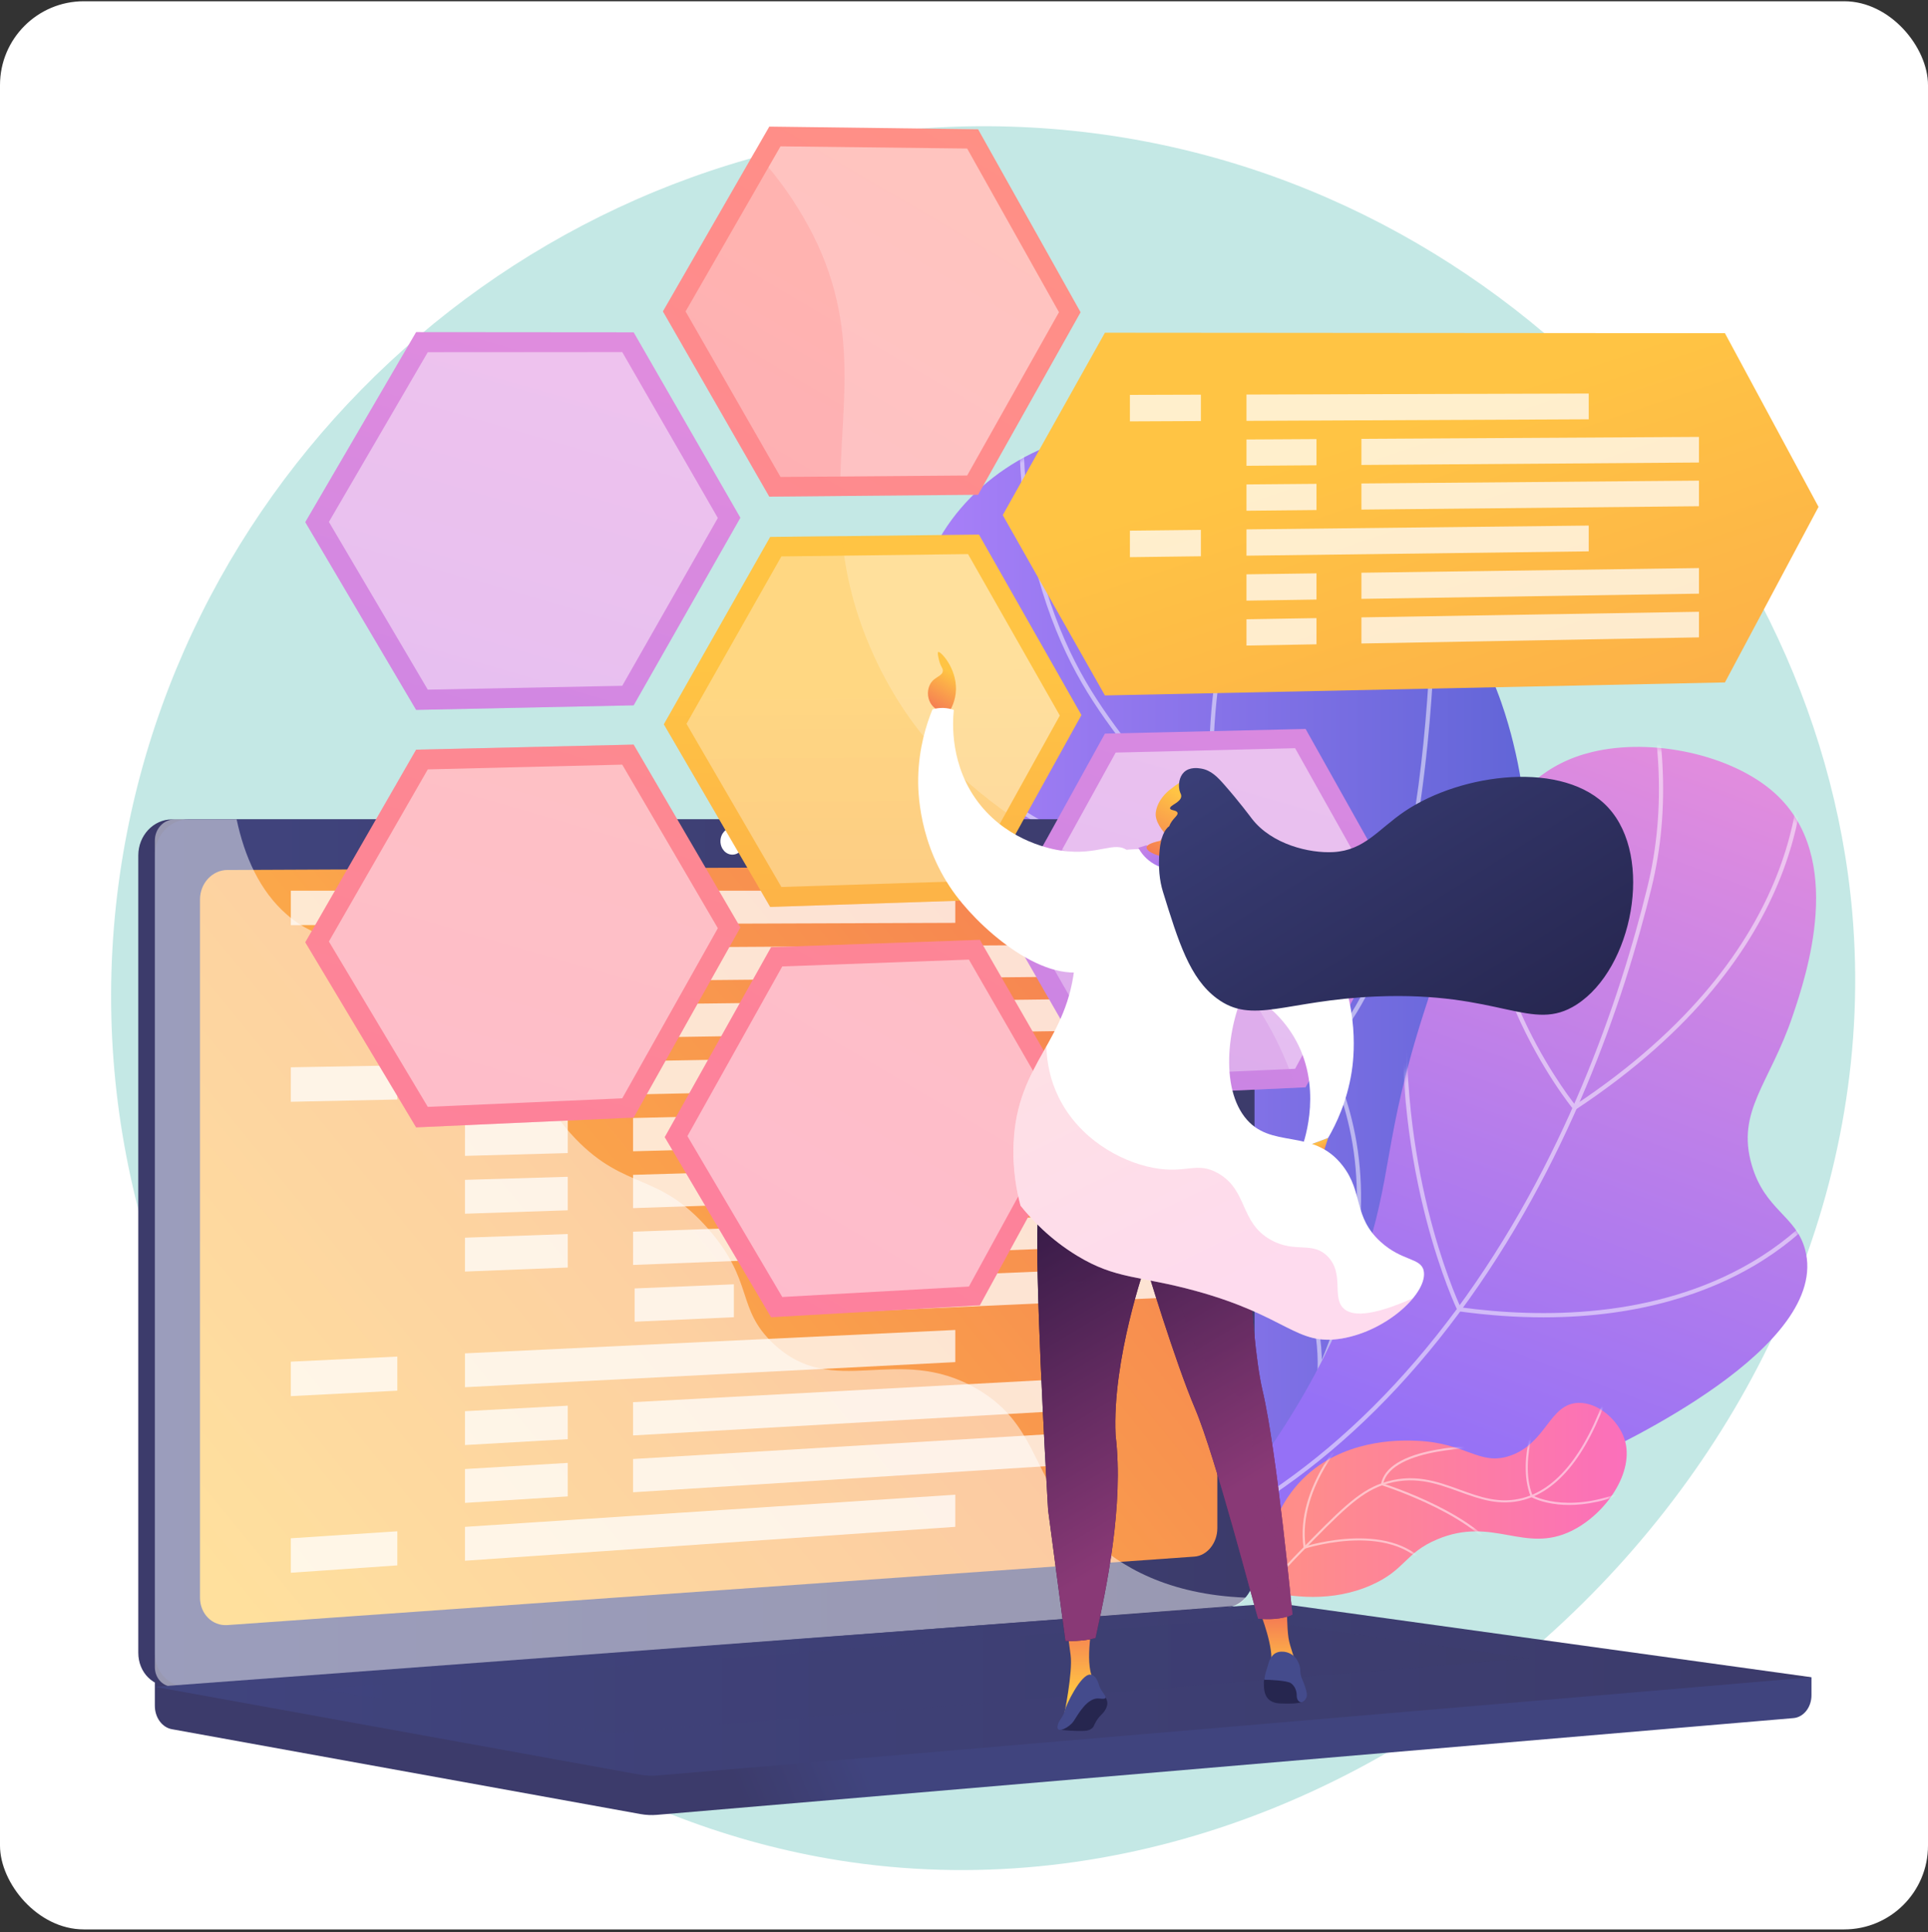 <svg width="460" height="461" viewBox="0 0 460 461" fill="none" xmlns="http://www.w3.org/2000/svg">
<rect x="0" y="0" width="460" height="461" fill="#333333" stroke="none"/>
<g clip-path="url(#clip0_160_1227)">
<path d="M505 -24.199H-25V505.801H505V-24.199Z" fill="white"/>
<path d="M241.046 30.205C134.52 26.971 42.246 106.459 28.304 210.758C13.061 324.795 96.954 427.399 200.181 443.834C328.579 464.275 453.116 346.022 441.933 217.735C433.509 121.082 349.331 33.494 241.046 30.205Z" fill="#C4E8E5"/>
<path d="M283.199 371.884C289.079 356.191 295.293 332.351 290.176 305.506C283.466 270.301 263.164 260.859 238.694 207.728C223.223 174.134 212.763 150.532 223.369 129.911C231.68 113.751 251.931 101.354 269.237 103.985C283.626 106.174 297.661 119.006 305.15 129.416C311.253 137.901 313.331 145.222 321.064 147.461C328.967 149.748 333.454 144.028 340.367 145.201C354.384 147.576 360.63 175.289 361.64 179.768C372.869 229.589 346.676 279.864 334.986 301.655C325.32 319.674 309.241 345.264 283.199 371.884Z" fill="url(#paint0_linear_160_1227)"/>
<mask id="mask0_160_1227" style="mask-type:luminance" maskUnits="userSpaceOnUse" x="219" y="103" width="146" height="269">
<path d="M283.199 371.884C289.079 356.191 295.293 332.351 290.176 305.506C283.466 270.301 263.164 260.859 238.694 207.728C223.223 174.134 212.763 150.532 223.369 129.911C231.68 113.751 251.931 101.354 269.237 103.985C283.626 106.174 297.661 119.006 305.15 129.416C311.253 137.901 313.331 145.222 321.064 147.461C328.967 149.748 333.454 144.028 340.367 145.201C354.384 147.576 360.63 175.289 361.64 179.768C372.869 229.589 346.676 279.864 334.986 301.655C325.32 319.674 309.241 345.264 283.199 371.884Z" fill="white"/>
</mask>
<g mask="url(#mask0_160_1227)">
<g style="mix-blend-mode:soft-light" opacity="0.5">
<path d="M274.73 386.285L274 385.606C289.46 368.979 301.576 352.274 310.011 335.954C322.45 311.888 326.461 289.346 321.933 268.954C318.386 252.981 309.86 238.831 298.061 219.245C288.641 203.611 280.556 193.379 273.421 184.352C264.099 172.556 256.736 163.239 250.823 147.368C244.823 131.261 242.351 113.524 243.48 94.648L244.474 94.708C243.354 113.444 245.804 131.044 251.757 147.021C257.616 162.746 264.936 172.009 274.204 183.735C281.356 192.785 289.463 203.042 298.916 218.731C310.319 237.656 319.324 252.605 322.907 268.736C327.487 289.362 323.446 312.131 310.897 336.409C302.42 352.809 290.251 369.589 274.731 386.284L274.73 386.285Z" fill="white"/>
<path d="M290.171 208.051C286.706 208.051 275.211 207.644 261.524 202.784C246.429 197.424 225.483 185.402 211.431 158.559L212.314 158.096C226.217 184.652 246.93 196.544 261.859 201.844C276.134 206.912 287.964 207.085 290.63 207.051C284.964 173.135 291.669 146.805 298.314 130.656C305.563 113.048 314.324 103.388 314.413 103.292L315.147 103.966C315.06 104.061 306.397 113.619 299.219 131.079C292.594 147.189 285.916 173.515 291.709 207.451L291.803 208.006L291.24 208.034C291.219 208.034 290.849 208.051 290.171 208.051Z" fill="white"/>
<path d="M316.07 250.962L315.754 250.784C315.57 250.681 297.121 240.346 276.599 233.608C256.179 226.902 221.66 238.116 221.313 238.231L221.001 237.284C221.351 237.168 256.183 225.854 276.909 232.661C296.043 238.944 313.377 248.335 315.923 249.738C330.846 235.684 337.039 202.659 339.607 177.352C342.411 149.712 341.61 125.072 341.601 124.826L342.597 124.792C342.606 125.038 343.41 149.746 340.599 177.454C336.816 214.728 328.653 239.376 316.336 250.716L316.069 250.962H316.07Z" fill="white"/>
<path d="M314.219 329.782L314.281 328.791C314.957 318.188 312.441 308.696 306.803 300.579C302.283 294.074 295.756 288.424 287.401 283.785C273.141 275.869 258.337 273.634 258.189 273.612L258.333 272.626C258.483 272.648 273.469 274.911 287.886 282.914C301.061 290.228 316.413 303.938 315.331 327.849C318.721 325.529 332.116 316.015 347.236 300.626C363.317 284.259 384.697 257.706 395.227 224.158L415.676 159.011L416.627 159.309L396.179 224.456C385.586 258.204 364.093 284.895 347.929 301.344C330.419 319.162 315.204 329.141 315.053 329.239L314.22 329.781L314.219 329.782Z" fill="white"/>
</g>
</g>
<path d="M285.69 367.482C312.15 367.399 345.846 363.518 378.007 348.585C386.214 344.774 436.917 321.232 430.673 298.095C428.473 289.945 421.064 288.728 417.933 277.882C414.221 265.031 422.249 258.515 427.697 242.399C430.949 232.784 440.463 204.641 423.507 189.279C413.374 180.099 394.249 175.899 379.757 179.435C358.501 184.619 351.383 205.431 339.946 240.851C329.807 272.249 332.569 279.905 324.873 302.388C319.161 319.074 308.326 342.076 285.69 367.482Z" fill="url(#paint1_linear_160_1227)"/>
<mask id="mask1_160_1227" style="mask-type:luminance" maskUnits="userSpaceOnUse" x="285" y="178" width="149" height="190">
<path d="M285.69 367.482C312.15 367.399 345.846 363.518 378.007 348.585C386.214 344.774 436.917 321.232 430.673 298.095C428.473 289.945 421.064 288.728 417.933 277.882C414.221 265.031 422.249 258.515 427.697 242.399C430.949 232.784 440.463 204.641 423.507 189.279C413.374 180.099 394.249 175.899 379.757 179.435C358.501 184.619 351.383 205.431 339.946 240.851C329.807 272.249 332.569 279.905 324.873 302.388C319.161 319.074 308.326 342.076 285.69 367.482Z" fill="white"/>
</mask>
<g mask="url(#mask1_160_1227)">
<g style="mix-blend-mode:soft-light" opacity="0.5">
<path d="M217.717 382.468C202.929 382.468 187.794 380.502 172.42 376.572L172.667 375.606C201.719 383.033 229.92 383.408 256.487 376.719C291.88 367.808 322.441 346.251 347.324 312.648C373.239 277.652 386.501 238.359 393.066 211.558C397.611 192.999 396.496 172.512 389.75 150.665L390.701 150.371C397.501 172.392 398.623 193.058 394.034 211.794C387.449 238.684 374.139 278.109 348.126 313.239C323.103 347.034 292.353 368.715 256.73 377.684C244.066 380.872 231.031 382.466 217.717 382.466V382.468Z" fill="white"/>
<path d="M375.611 264.929L375.326 264.584C375.251 264.492 367.737 255.319 361.601 241.259C355.933 228.271 350.303 208.325 355.683 187.069L356.65 187.314C351.339 208.295 356.909 228.014 362.514 240.861C367.927 253.262 374.403 261.806 375.814 263.599C431.621 226.525 430.647 184.762 429.014 172.824C428.964 172.459 428.947 172.328 428.947 172.234H429.944H429.446L429.944 172.228C429.947 172.295 429.97 172.449 430.003 172.688C431.66 184.798 432.663 227.224 375.986 264.682L375.611 264.929Z" fill="white"/>
<path d="M368.286 314.279C362.064 314.279 355.341 313.844 348.089 312.851L347.824 312.815L347.707 312.575C347.551 312.254 332.117 279.954 334.996 235.796L337.899 191.261L338.893 191.325L335.99 235.861C333.26 277.744 347.091 308.874 348.491 311.899C367.473 314.465 394.811 314.661 417.81 301.212C431.623 293.135 437.384 283.824 437.441 283.729L438.294 284.246C438.236 284.341 432.377 293.832 418.371 302.039C408.17 308.016 391.851 314.279 368.287 314.279H368.286Z" fill="white"/>
</g>
</g>
<path d="M301.253 379.386C301.186 376.698 301.029 360.848 312.697 351.138C322.466 343.008 335.214 343.599 338.167 343.735C350.059 344.286 353.004 349.795 360.32 347.286C369.007 344.308 369.613 334.909 376.55 334.686C381.336 334.532 386.114 338.842 387.579 343.296C390.149 351.114 383.119 361.238 374.936 365.235C363.661 370.744 356.269 361.658 342.94 367.231C335.194 370.469 335.346 374.518 327.237 378.131C317.821 382.326 308.089 381.112 301.251 379.385L301.253 379.386Z" fill="url(#paint2_linear_160_1227)"/>
<mask id="mask2_160_1227" style="mask-type:luminance" maskUnits="userSpaceOnUse" x="301" y="334" width="88" height="47">
<path d="M301.253 379.386C301.186 376.698 301.029 360.848 312.697 351.138C322.466 343.008 335.214 343.599 338.167 343.735C350.059 344.286 353.004 349.795 360.32 347.286C369.007 344.308 369.613 334.909 376.55 334.686C381.336 334.532 386.114 338.842 387.579 343.296C390.149 351.114 383.119 361.238 374.936 365.235C363.661 370.744 356.269 361.658 342.94 367.231C335.194 370.469 335.346 374.518 327.237 378.131C317.821 382.326 308.089 381.112 301.251 379.385L301.253 379.386Z" fill="white"/>
</mask>
<g mask="url(#mask2_160_1227)">
<g style="mix-blend-mode:soft-light" opacity="0.5">
<path d="M297.523 385.331L297.127 385.028C301.123 379.811 305.49 374.771 310.11 370.048C319.357 360.595 323.999 355.851 329.65 353.866C337.001 351.286 342.734 353.369 348.279 355.384C353.196 357.171 357.841 358.859 363.404 357.351C372.234 354.956 379.333 345.284 384.504 328.601L384.98 328.748C379.756 345.605 372.54 355.389 363.536 357.832C357.82 359.382 353.103 357.668 348.109 355.854C342.646 353.869 337 351.816 329.816 354.338C324.274 356.284 319.66 360.999 310.467 370.396C305.861 375.105 301.506 380.129 297.523 385.332V385.331Z" fill="white"/>
<path d="M374.346 359.041C373.39 359.041 372.529 358.991 371.763 358.912C367.617 358.486 365.407 357.195 365.314 357.141L365.243 357.098L365.211 357.019C361.537 347.885 367.503 334.711 367.563 334.578L368.016 334.786C367.956 334.916 362.116 347.819 365.641 356.751C366.51 357.215 375.201 361.476 389.623 354.839L389.831 355.292C383.411 358.248 378.146 359.039 374.346 359.041Z" fill="white"/>
<path d="M358.319 373.129C354.487 362.239 329.904 354.416 329.657 354.339L329.444 354.272L329.487 354.054C330.267 350.084 334.674 347.334 342.587 345.879C348.423 344.806 354.109 344.878 354.166 344.878L354.159 345.376C353.941 345.372 332.1 345.156 330.023 353.934C331.183 354.312 336.826 356.208 342.784 359.176C351.757 363.645 357.141 368.284 358.789 372.965L358.319 373.131V373.129Z" fill="white"/>
<path d="M342.283 377.299C335.621 361.739 311.594 369.371 311.351 369.451L311.07 369.542L311.027 369.249C308.863 354.493 322.13 341.118 322.264 340.984L322.616 341.336C322.484 341.468 309.564 354.496 311.48 368.888C314.244 368.066 336.299 362.058 342.74 377.101L342.281 377.296L342.283 377.299Z" fill="white"/>
</g>
</g>
<path d="M432.197 400.148L36.944 396.674V406.952C36.944 409.742 38.669 412.115 41.003 412.538L152.769 432.779C154.094 433.019 155.44 433.084 156.779 432.969L427.901 409.891C430.321 409.685 432.197 407.305 432.197 404.438V400.146V400.148Z" fill="url(#paint3_linear_160_1227)"/>
<path d="M288.761 383.485L41.031 402.289C36.599 402.626 32.994 399.051 32.994 394.302V204.079C32.994 199.331 36.599 195.482 41.031 195.482H288.761C292.413 195.482 295.366 198.962 295.366 203.254V375.212C295.366 379.504 292.413 383.208 288.761 383.485Z" fill="url(#paint4_linear_160_1227)"/>
<path d="M292.713 383.485L44.983 402.289C40.55 402.626 36.946 399.051 36.946 394.302V204.079C36.946 199.331 40.55 195.482 44.983 195.482H292.713C296.366 195.482 299.317 198.962 299.317 203.254V375.212C299.317 379.504 296.364 383.208 292.713 383.485Z" fill="url(#paint5_linear_160_1227)"/>
<path d="M284.994 371.361L54.26 387.695C50.653 387.951 47.721 385.015 47.721 381.139V214.598C47.721 210.722 50.653 207.567 54.26 207.551L284.994 206.525C288.007 206.512 290.444 209.362 290.444 212.894V364.582C290.444 368.112 288.007 371.146 284.994 371.361Z" fill="url(#paint6_linear_160_1227)"/>
<path d="M177.596 200.685C177.596 202.452 176.32 203.889 174.746 203.895C173.169 203.901 171.89 202.468 171.89 200.696C171.89 198.925 173.17 197.488 174.746 197.486C176.32 197.486 177.596 198.916 177.596 200.685Z" fill="white"/>
<g style="mix-blend-mode:soft-light" opacity="0.48">
<path d="M233.026 331.314C213.929 320.276 198.911 334.262 184.42 320.464C175.634 312.098 179.947 305.859 169.137 293.358C157.163 279.512 149.367 284.166 137.334 271.704C122.119 255.946 129.729 243.686 116.621 232.374C100.721 218.649 83.574 231.352 68.439 218.189C61.91 212.512 58.329 204.259 56.459 195.482H41.649C39.053 195.482 36.946 197.741 36.946 200.528V397.711C36.946 400.498 39.053 402.596 41.649 402.398L294.126 383.148C295.364 383.054 296.463 382.276 297.169 381.149C278.687 380.426 267.331 373.771 260.074 366.891C245.876 353.432 248.339 340.159 233.027 331.311L233.026 331.314Z" fill="white"/>
</g>
<path d="M302.586 382.632L36.944 402.425L152.769 423.401C154.094 423.641 155.44 423.705 156.779 423.591L432.197 400.146L306.811 382.765C305.409 382.571 303.994 382.525 302.586 382.631V382.632Z" fill="url(#paint7_linear_160_1227)"/>
<path style="mix-blend-mode:multiply" opacity="0.3" d="M75.706 402.924L296.86 386.199L365.306 395.611L146.057 413.488L75.706 402.924Z" fill="url(#paint8_linear_160_1227)"/>
<g opacity="0.75">
<path d="M94.797 220.629L69.389 220.718V212.495H94.797V220.629Z" fill="white"/>
<path d="M227.921 220.165L110.936 220.572V212.495H227.921V220.165Z" fill="white"/>
<path d="M135.459 234.138L110.936 234.371V226.292L135.459 226.146V234.138Z" fill="white"/>
<path d="M264.106 232.922L151.041 233.991V226.054L264.106 225.379V232.922Z" fill="white"/>
<path d="M135.459 247.789L110.936 248.168V240.091L135.459 239.798V247.789Z" fill="white"/>
<path d="M264.106 245.805L151.041 247.549V239.612L264.106 238.264V245.805Z" fill="white"/>
<path d="M94.797 262.309L69.389 262.854V254.631L94.797 254.176V262.309Z" fill="white"/>
<path d="M227.921 259.464L110.936 261.965V253.888L227.921 251.795V259.464Z" fill="white"/>
<path d="M135.459 275.091L110.936 275.762V267.685L135.459 267.099V275.091Z" fill="white"/>
<path d="M264.106 271.574L151.041 274.665V266.728L264.106 264.031V271.574Z" fill="white"/>
<path d="M135.459 288.742L110.936 289.559V281.482L135.459 280.751V288.742Z" fill="white"/>
<path d="M264.106 284.457L151.041 288.224V280.287L264.106 276.915V284.457Z" fill="white"/>
<path d="M135.459 302.394L110.936 303.356V295.279L135.459 294.402V302.394Z" fill="white"/>
<path d="M264.106 297.341L151.041 301.781V293.844L264.106 289.798V297.341Z" fill="white"/>
<path d="M175.094 314.251L151.416 315.322V307.387L175.094 306.398V314.251Z" fill="white"/>
<path d="M281.371 309.444L190.143 313.571V305.769L281.371 301.961V309.444Z" fill="white"/>
<path d="M94.797 331.778L69.389 333.078V324.856L94.797 323.644V331.778Z" fill="white"/>
<path d="M227.921 324.961L110.936 330.951V322.874L227.921 317.292V324.961Z" fill="white"/>
<path d="M135.459 343.346L110.936 344.748V336.671L135.459 335.355V343.346Z" fill="white"/>
<path d="M264.106 335.992L151.041 342.455V334.518L264.106 328.449V335.992Z" fill="white"/>
<path d="M135.459 356.998L110.936 358.545V350.468L135.459 349.006V356.998Z" fill="white"/>
<path d="M264.106 348.876L151.041 356.014V348.076L264.106 341.334V348.876Z" fill="white"/>
<path d="M94.797 373.458L69.389 375.214V366.991L94.797 365.325V373.458Z" fill="white"/>
<path d="M227.921 364.259L110.936 372.344V364.265L227.921 356.591V364.259Z" fill="white"/>
</g>
<path d="M151.18 177.641L99.284 178.849L72.839 224.809L99.284 268.962L151.18 266.625L176.641 221.264L151.18 177.641Z" fill="url(#paint9_linear_160_1227)"/>
<path style="mix-blend-mode:multiply" opacity="0.3" d="M151.18 177.641L99.284 178.849L72.839 224.809L99.284 268.962L151.18 266.625L176.641 221.264L151.18 177.641Z" fill="url(#paint10_linear_160_1227)"/>
<g style="mix-blend-mode:soft-light" opacity="0.47">
<path d="M102.067 264.066L78.471 224.616L102.067 183.555L148.463 182.422L171.271 221.446L148.463 262.029L102.067 264.066Z" fill="white"/>
</g>
<path d="M311.504 173.909L263.624 175.024L239.244 219.125L263.624 261.561L311.504 259.404L335.016 215.854L311.504 173.909Z" fill="url(#paint11_linear_160_1227)"/>
<g style="mix-blend-mode:soft-light" opacity="0.47">
<path d="M266.19 256.862L244.436 218.948L266.19 179.546L308.997 178.501L330.056 216.024L308.997 254.984L266.19 256.862Z" fill="white"/>
</g>
<path d="M151.18 79.289L99.284 79.248L72.839 124.572L99.284 169.362L151.18 168.274L176.641 123.524L151.18 79.289Z" fill="url(#paint12_linear_160_1227)"/>
<path style="mix-blend-mode:multiply" opacity="0.3" d="M151.18 79.289L99.284 79.248L72.839 124.572L99.284 169.362L151.18 168.274L176.641 123.524L151.18 79.289Z" fill="url(#paint13_linear_160_1227)"/>
<g style="mix-blend-mode:soft-light" opacity="0.47">
<path d="M102.067 164.532L78.471 124.515L102.067 84.022L148.463 84.005L171.271 123.578L148.463 163.612L102.067 164.532Z" fill="white"/>
</g>
<path d="M411.551 79.494L263.624 79.378L239.244 122.892L263.624 165.914L411.551 162.809L433.883 120.926L411.551 79.494Z" fill="url(#paint14_linear_160_1227)"/>
<path d="M233.78 224.221L183.974 225.982L158.603 271.292L183.974 314.252L233.78 311.406L258.227 266.682L233.78 224.221Z" fill="url(#paint15_linear_160_1227)"/>
<path style="mix-blend-mode:multiply" opacity="0.3" d="M233.78 224.221L183.974 225.982L158.603 271.292L183.974 314.252L233.78 311.406L258.227 266.682L233.78 224.221Z" fill="url(#paint16_linear_160_1227)"/>
<g style="mix-blend-mode:soft-light" opacity="0.47">
<path d="M186.644 309.426L164.007 271.042L186.644 230.562L231.171 228.935L253.07 266.921L231.171 306.932L186.644 309.426Z" fill="white"/>
</g>
<path d="M233.571 127.539L183.76 128.099L158.387 172.798L183.76 216.374L233.571 214.729L258.021 170.592L233.571 127.539Z" fill="url(#paint17_linear_160_1227)"/>
<g style="mix-blend-mode:soft-light" opacity="0.47">
<path d="M186.43 211.611L163.79 172.678L186.43 132.744L230.963 132.191L252.864 170.706L230.963 210.192L186.43 211.611Z" fill="white"/>
</g>
<path d="M233.363 30.846L183.546 30.205L158.17 74.294L183.546 118.484L233.363 118.042L257.816 74.494L233.363 30.846Z" fill="url(#paint18_linear_160_1227)"/>
<g style="mix-blend-mode:soft-light" opacity="0.47">
<path d="M186.217 113.786L163.574 74.304L186.217 34.914L230.754 35.436L252.657 74.484L230.754 113.442L186.217 113.786Z" fill="white"/>
</g>
<path opacity="0.73" d="M286.521 100.452L269.583 100.529V94.208L286.521 94.158V100.452Z" fill="white"/>
<path opacity="0.73" d="M379.051 100.032L297.397 100.404V94.126L379.051 93.885V100.032Z" fill="white"/>
<path opacity="0.73" d="M314.099 111.005L297.397 111.126V104.849L314.099 104.754V111.005Z" fill="white"/>
<path opacity="0.73" d="M405.357 110.342L324.823 110.926V104.694L405.357 104.236V110.342Z" fill="white"/>
<path opacity="0.73" d="M314.099 121.682L297.397 121.849V115.572L314.099 115.431V121.682Z" fill="white"/>
<path opacity="0.73" d="M405.357 120.771L324.823 121.575V115.341L405.357 114.666V120.771Z" fill="white"/>
<path opacity="0.73" d="M286.521 132.709L269.583 132.925V126.604L286.521 126.415V132.709Z" fill="white"/>
<path opacity="0.73" d="M379.051 131.535L297.397 132.572V126.294L379.051 125.386V131.535Z" fill="white"/>
<path opacity="0.73" d="M314.099 143.036L297.397 143.295V137.016L314.099 136.786V143.036Z" fill="white"/>
<path opacity="0.73" d="M405.357 141.629L324.823 142.871V136.638L405.357 135.524V141.629Z" fill="white"/>
<path opacity="0.73" d="M314.099 153.714L297.397 154.016V147.739L314.099 147.464V153.714Z" fill="white"/>
<path opacity="0.73" d="M405.357 152.058L324.823 153.519V147.286L405.357 145.952V152.058Z" fill="white"/>
<path style="mix-blend-mode:multiply" opacity="0.3" d="M249.683 200.241L239.243 219.125L263.624 261.561L309.184 259.508C308.55 257.592 307.853 255.679 307.071 253.771C294.9 224.028 271.754 214.006 249.683 200.241Z" fill="url(#paint19_linear_160_1227)"/>
<g style="mix-blend-mode:multiply" opacity="0.3">
<path d="M208.739 156.955C203.834 146.388 201.679 136.848 200.864 127.906L183.76 128.099L158.387 172.798L183.76 216.374L233.571 214.729L243.727 196.396C230.231 187.326 217.586 176.018 208.739 156.955Z" fill="url(#paint20_linear_160_1227)"/>
</g>
<g style="mix-blend-mode:multiply" opacity="0.3">
<path d="M191.523 51.542C188.216 45.899 184.356 40.815 180.081 36.224L158.17 74.294L183.546 118.485L200.443 118.335C200.386 95.762 206.071 76.365 191.523 51.542Z" fill="url(#paint21_linear_160_1227)"/>
</g>
<path d="M226.314 170.105C226.916 169.172 228.014 167.188 228.084 164.524C228.221 159.346 224.38 155.308 223.864 155.539C223.586 155.664 223.939 157.181 224.137 157.854C224.549 159.254 224.991 159.389 224.954 160.032C224.879 161.355 222.967 161.406 221.96 163.164C221.234 164.428 221.176 166.229 221.96 167.655C223.26 170.021 226.193 170.104 226.316 170.105H226.314Z" fill="url(#paint22_linear_160_1227)"/>
<path d="M308.346 282.564L306.87 277.485L313.031 272.919L316.873 271.482L314.599 278.589L308.346 282.564Z" fill="url(#paint23_linear_160_1227)"/>
<path d="M300.717 384.861C300.717 384.861 304.087 393.339 303.201 397.101C306.82 397.029 309.161 396.569 309.161 396.569C309.161 396.569 307.707 392.702 307.423 390.786C307.04 388.198 307.069 384.011 307.069 384.011L300.717 384.862V384.861Z" fill="url(#paint24_linear_160_1227)"/>
<path d="M263.563 404.694C263.781 404.956 264.167 405.506 264.2 406.251C264.217 406.655 264.126 406.988 264.009 407.295C263.434 408.808 262.531 409.006 261.557 410.612C260.961 411.592 261.074 411.888 260.529 412.331C259.81 412.914 258.94 412.948 258.187 412.956C256.914 412.971 255.08 412.925 252.773 412.651C253.983 411.092 255.269 409.508 256.637 407.909C257.237 407.208 257.836 406.524 258.433 405.855L261.99 404.654C262.514 404.668 263.039 404.682 263.563 404.696V404.694Z" fill="#26264F"/>
<path d="M260.606 387.426C260.606 387.426 258.573 398.034 261.16 401.004C263.364 403.974 260.096 401.855 260.096 401.855L256.193 405.261L253.851 409.305C253.851 409.305 256.007 398.924 255.431 394.804C254.857 390.684 254.569 387.905 254.569 387.905L260.604 387.426H260.606Z" fill="url(#paint25_linear_160_1227)"/>
<path d="M252.94 271.396C252.94 271.396 247.479 276.282 247.479 296.404C247.479 316.525 250.066 360.215 250.066 360.215L254.206 391.495C254.206 391.495 258.499 391.648 261.373 390.785C263.96 378.999 268.176 359.065 266.163 342.394C265.3 324.285 273.349 301.578 273.349 301.578C273.349 301.578 280.247 324.574 285.134 336.071C290.02 347.568 299.324 383.586 300.186 386.174C305.904 386.692 308.346 385.179 308.346 385.179C308.346 385.179 304.68 346.418 301.23 331.758C297.78 317.098 298.069 281.744 292.319 271.684C279.384 266.509 252.94 271.396 252.94 271.396Z" fill="url(#paint26_linear_160_1227)"/>
<path d="M252.941 271.396C252.941 271.396 247.48 276.282 247.48 296.404C247.48 316.525 250.067 360.215 250.067 360.215L254.207 391.495C254.207 391.495 258.5 391.648 261.374 390.785C263.961 378.999 268.177 359.065 266.164 342.394C265.301 324.285 273.35 301.578 273.35 301.578C273.35 301.578 280.249 324.574 285.136 336.071C290.021 347.568 299.326 383.586 300.187 386.174C305.904 386.692 308.347 385.179 308.347 385.179C308.347 385.179 304.681 346.418 301.231 331.758C297.781 317.098 298.07 281.744 292.321 271.684C279.387 266.509 252.943 271.396 252.943 271.396H252.941Z" fill="url(#paint27_linear_160_1227)"/>
<path style="mix-blend-mode:multiply" opacity="0.25" d="M281.311 308.264C283.014 319.332 286.42 325.294 294.934 332.956C301.746 338.065 296.637 349.135 299.191 357.649C300.043 360.204 302.597 362.758 303.449 365.312C306.617 371.649 303.657 379.401 305.094 386.111C307.33 385.802 308.344 385.181 308.344 385.181C308.344 385.181 304.679 346.419 301.229 331.759C297.779 317.099 298.067 281.745 292.319 271.685C279.384 266.511 252.94 271.398 252.94 271.398C252.94 271.398 247.479 276.284 247.479 296.405C247.479 298.038 247.496 299.828 247.527 301.734C253.197 306.751 264.793 307.866 271.944 302.304C272.376 301.979 272.836 301.781 273.311 301.685C273.333 301.621 273.349 301.578 273.349 301.578C273.349 301.578 273.36 301.618 273.379 301.678C276.633 301.084 280.573 305.311 281.311 308.264Z" fill="url(#paint28_linear_160_1227)"/>
<path d="M302.314 400.319C302.314 400.319 301.474 400.319 301.544 401.405C301.614 402.489 301.166 406.222 305.436 406.398C309.706 406.572 310.364 406.095 310.504 406.095C310.644 406.095 309.384 402.525 309.384 402.525L308.019 400.775L304.343 400.391L302.313 400.321L302.314 400.319Z" fill="#26264F"/>
<path d="M311.783 404.065C311.691 403.164 311.187 401.745 310.68 400.604C309.926 398.908 310.546 398.272 309.824 396.728C309.576 396.194 309.333 395.688 308.807 395.185C308.686 395.069 307.507 393.981 305.791 394.036C305.454 394.048 304.934 394.071 304.371 394.369C303.71 394.722 303.377 395.252 303.094 395.718C302.649 396.449 302.751 396.674 302.066 398.769C302.01 398.938 301.89 399.304 301.797 399.808C301.726 400.194 301.697 400.518 301.684 400.739C302.804 400.739 307.11 400.915 308.02 401.579C308.93 402.245 309.386 403.365 309.386 404.485C309.386 405.605 309.946 406.129 310.506 406.095C311.006 406.064 312 405.136 311.783 404.066V404.065Z" fill="#444B8C"/>
<path d="M260.06 399.514C261.021 399.529 261.727 400.294 262.26 402.139C262.793 403.984 265.347 405.617 262.367 405.227C259.387 404.837 257.223 409.058 256.159 410.619C255.094 412.181 252.237 413.567 252.309 412.042C252.38 410.517 253.64 409.804 253.994 408.242C254.349 406.681 257.867 399.481 260.061 399.515L260.06 399.514Z" fill="#444B8C"/>
<path d="M310.607 273.825C311.314 271.859 315.729 258.944 308.594 247.165C302.754 237.522 292.649 234.376 291.209 233.951C282.437 231.361 278.041 234.688 275.274 231.625C270.579 226.428 275.897 208.725 286.187 205.179C297.786 201.182 311.7 216.552 317.339 226.646C324.736 239.891 322.916 253.054 322.487 255.764C321.374 262.808 318.789 268.182 316.873 271.481C314.784 272.262 312.696 273.042 310.607 273.824V273.825Z" fill="white"/>
<path d="M280.319 202.681C269.966 202.266 261.981 202.431 257.47 206.938C252.706 211.698 257.52 217.074 256.486 229.526C254.901 248.592 242.753 253.249 241.839 272.592C241.53 279.109 242.633 284.436 243.49 287.644C246.156 290.964 250.52 295.651 256.961 299.568C266.333 305.269 271.769 304.276 285.229 307.959C307.244 313.985 309.203 321.161 320.12 319.332C331.153 317.485 340.833 308.199 339.664 303.101C338.964 300.048 334.516 300.912 329.396 296.255C322.796 290.252 325.341 284.524 320.323 278.074C313.116 268.809 303.074 274.472 296.933 266.444C290.72 258.321 293.184 242.315 298.421 233.591C301.841 227.892 303.307 221.215 306.217 215.239C306.459 214.744 306.74 213.929 306.616 212.911C306.143 209.019 299.657 206.909 294.744 205.361C287.251 202.999 281.17 202.714 280.319 202.681Z" fill="white"/>
<path d="M271.597 202.254L273.639 201.625C273.639 201.625 274.173 204.389 280.739 204.735C284.383 204.735 286.739 202.694 286.739 202.694L288.134 203.711C288.134 203.711 285.073 207.535 280.206 207.436C273.923 207.311 271.599 202.254 271.599 202.254H271.597Z" fill="url(#paint29_linear_160_1227)"/>
<path d="M275.756 193.844C276.149 190.808 278.55 188.862 279.073 188.445C281.266 186.702 281.713 186.526 282.466 186.384L283.494 186.228C283.494 186.228 283.55 186.228 283.607 186.232C284.21 186.269 286.014 186.974 286.341 187.204C287.39 187.941 286.617 193.161 283.44 199.654C283.316 200.204 283.19 200.754 283.066 201.302C285.836 201.789 286.521 202.288 286.543 202.688C286.59 203.552 283.557 204.655 280.747 204.726C277.223 204.816 273.481 203.301 273.553 202.168C273.581 201.709 274.247 201.145 276.806 200.589C277.206 200.026 277.606 199.465 278.006 198.902C277.643 198.462 275.467 196.078 275.757 193.842L275.756 193.844Z" fill="url(#paint30_linear_160_1227)"/>
<path d="M280.111 192.701C280.911 192.222 281.52 193.251 281.143 194.149C280.767 195.048 279.501 195.611 278.734 195.075C277.967 194.539 279.036 193.345 280.111 192.701Z" fill="url(#paint31_linear_160_1227)"/>
<path d="M383.72 192.685C373.199 181.266 348.716 184.398 335.137 193.568C328.827 197.829 325.589 202.862 318.133 203.285C312.464 203.606 303.449 201.475 298.7 195.335C298.101 194.562 295.709 191.318 292.116 187.226C290.531 185.424 288.956 183.731 286.514 183.348C285.894 183.251 283.83 182.915 282.466 184.248C281.36 185.328 281.089 187.205 281.416 188.559C281.611 189.368 281.864 189.454 281.829 189.984C281.727 191.472 279.016 192.121 279.167 192.871C279.274 193.406 280.686 193.211 280.929 193.882C281.194 194.619 279.646 195.254 278.98 197.106C277.733 197.942 276.944 200.019 276.671 202.801C276.27 206.888 276.681 210.209 277.456 212.711C281.184 224.754 283.853 233.369 290.307 238.179C298.854 244.548 306.55 238.668 328.29 237.738C358.06 236.465 365.481 246.555 376.181 239.652C389.541 231.032 394.643 204.542 383.719 192.688L383.72 192.685Z" fill="url(#paint32_linear_160_1227)"/>
<path d="M227.573 169.379C227.307 171.871 226.41 182.889 234.01 192.194C241.111 200.886 251.17 202.624 253.039 202.906C262.081 204.274 265.981 200.375 269.141 203.031C274.504 207.536 271.654 225.801 261.946 230.721C251.003 236.266 235.117 222.944 228.151 213.715C219.013 201.606 219.016 188.319 219.07 185.575C219.209 178.445 221.036 172.768 222.483 169.238C223.077 169.059 223.983 168.861 225.091 168.899C226.149 168.936 227.001 169.174 227.571 169.382L227.573 169.379Z" fill="white"/>
<path style="mix-blend-mode:multiply" opacity="0.25" d="M320.451 312.045C317.804 309.331 320.719 303.858 316.807 299.789C313.177 296.012 309.069 299.064 303.226 295.815C295.731 291.646 297.797 284.016 290.639 279.915C285.491 276.965 283.071 280.136 275.07 278.589C267.081 277.045 257.351 271.538 252.546 261.695C250.503 257.514 249.751 253.355 249.651 249.639C246.059 256.058 242.331 262.211 241.841 272.592C241.533 279.109 242.636 284.436 243.493 287.644C246.159 290.964 250.523 295.651 256.964 299.568C266.336 305.269 271.771 304.276 285.231 307.959C307.247 313.985 309.206 321.161 320.123 319.332C327.174 318.151 333.657 313.934 337.124 309.711C326.95 314.239 322.376 314.015 320.454 312.045H320.451Z" fill="url(#paint33_linear_160_1227)"/>
</g>
<defs>
<linearGradient id="paint0_linear_160_1227" x1="219.063" y1="237.758" x2="364.379" y2="237.758" gradientUnits="userSpaceOnUse">
<stop stop-color="#AA80F9"/>
<stop offset="1" stop-color="#6165D7"/>
</linearGradient>
<linearGradient id="paint1_linear_160_1227" x1="416.543" y1="180.384" x2="353.05" y2="350.812" gradientUnits="userSpaceOnUse">
<stop stop-color="#E38DDD"/>
<stop offset="1" stop-color="#9571F6"/>
</linearGradient>
<linearGradient id="paint2_linear_160_1227" x1="301.241" y1="357.832" x2="388.116" y2="357.832" gradientUnits="userSpaceOnUse">
<stop stop-color="#FF9085"/>
<stop offset="1" stop-color="#FB6FBB"/>
</linearGradient>
<linearGradient id="paint3_linear_160_1227" x1="203.89" y1="415.372" x2="176.121" y2="427.034" gradientUnits="userSpaceOnUse">
<stop stop-color="#40447E"/>
<stop offset="1" stop-color="#3C3B6B"/>
</linearGradient>
<linearGradient id="paint4_linear_160_1227" x1="158.71" y1="291.926" x2="129.919" y2="304.018" gradientUnits="userSpaceOnUse">
<stop stop-color="#40447E"/>
<stop offset="1" stop-color="#3C3B6B"/>
</linearGradient>
<linearGradient id="paint5_linear_160_1227" x1="36.946" y1="298.896" x2="299.317" y2="298.896" gradientUnits="userSpaceOnUse">
<stop stop-color="#40447E"/>
<stop offset="1" stop-color="#3C3B6B"/>
</linearGradient>
<linearGradient id="paint6_linear_160_1227" x1="53.799" y1="383.481" x2="320.137" y2="166.598" gradientUnits="userSpaceOnUse">
<stop stop-color="#FFC444"/>
<stop offset="1" stop-color="#F36F56"/>
</linearGradient>
<linearGradient id="paint7_linear_160_1227" x1="36.946" y1="403.112" x2="432.197" y2="403.112" gradientUnits="userSpaceOnUse">
<stop stop-color="#40447E"/>
<stop offset="1" stop-color="#3C3B6B"/>
</linearGradient>
<linearGradient id="paint8_linear_160_1227" x1="75.706" y1="399.844" x2="365.306" y2="399.844" gradientUnits="userSpaceOnUse">
<stop stop-color="#40447E"/>
<stop offset="1" stop-color="#3C3B6B"/>
</linearGradient>
<linearGradient id="paint9_linear_160_1227" x1="170.537" y1="65.761" x2="23.774" y2="569.776" gradientUnits="userSpaceOnUse">
<stop stop-color="#FF9085"/>
<stop offset="1" stop-color="#FB6FBB"/>
</linearGradient>
<linearGradient id="paint10_linear_160_1227" x1="170.537" y1="65.761" x2="23.774" y2="569.776" gradientUnits="userSpaceOnUse">
<stop stop-color="#FF9085"/>
<stop offset="1" stop-color="#FB6FBB"/>
</linearGradient>
<linearGradient id="paint11_linear_160_1227" x1="318.063" y1="111.258" x2="177.973" y2="592.354" gradientUnits="userSpaceOnUse">
<stop stop-color="#E38DDD"/>
<stop offset="1" stop-color="#9571F6"/>
</linearGradient>
<linearGradient id="paint12_linear_160_1227" x1="143.281" y1="60.376" x2="-1.76" y2="558.479" gradientUnits="userSpaceOnUse">
<stop stop-color="#E38DDD"/>
<stop offset="1" stop-color="#9571F6"/>
</linearGradient>
<linearGradient id="paint13_linear_160_1227" x1="143.281" y1="60.376" x2="-1.76" y2="558.479" gradientUnits="userSpaceOnUse">
<stop stop-color="#E38DDD"/>
<stop offset="1" stop-color="#9571F6"/>
</linearGradient>
<linearGradient id="paint14_linear_160_1227" x1="448.679" y1="451.659" x2="329.88" y2="102.255" gradientUnits="userSpaceOnUse">
<stop stop-color="#F36F56"/>
<stop offset="1" stop-color="#FFC444"/>
</linearGradient>
<linearGradient id="paint15_linear_160_1227" x1="321.839" y1="77.182" x2="36.769" y2="560.481" gradientUnits="userSpaceOnUse">
<stop stop-color="#FF9085"/>
<stop offset="1" stop-color="#FB6FBB"/>
</linearGradient>
<linearGradient id="paint16_linear_160_1227" x1="321.839" y1="77.182" x2="36.769" y2="560.481" gradientUnits="userSpaceOnUse">
<stop stop-color="#FF9085"/>
<stop offset="1" stop-color="#FB6FBB"/>
</linearGradient>
<linearGradient id="paint17_linear_160_1227" x1="209.987" y1="451.754" x2="208.119" y2="158.294" gradientUnits="userSpaceOnUse">
<stop stop-color="#F36F56"/>
<stop offset="1" stop-color="#FFC444"/>
</linearGradient>
<linearGradient id="paint18_linear_160_1227" x1="234.54" y1="29.898" x2="-44.826" y2="503.525" gradientUnits="userSpaceOnUse">
<stop stop-color="#FF9085"/>
<stop offset="1" stop-color="#FB6FBB"/>
</linearGradient>
<linearGradient id="paint19_linear_160_1227" x1="311.561" y1="111.061" x2="172.901" y2="587.248" gradientUnits="userSpaceOnUse">
<stop stop-color="#E38DDD"/>
<stop offset="1" stop-color="#9571F6"/>
</linearGradient>
<linearGradient id="paint20_linear_160_1227" x1="202.756" y1="451.375" x2="200.89" y2="158.444" gradientUnits="userSpaceOnUse">
<stop stop-color="#F36F56"/>
<stop offset="1" stop-color="#FFC444"/>
</linearGradient>
<linearGradient id="paint21_linear_160_1227" x1="223.05" y1="21.692" x2="-59.681" y2="501.022" gradientUnits="userSpaceOnUse">
<stop stop-color="#FF9085"/>
<stop offset="1" stop-color="#FB6FBB"/>
</linearGradient>
<linearGradient id="paint22_linear_160_1227" x1="226.626" y1="160.322" x2="220.699" y2="169.909" gradientUnits="userSpaceOnUse">
<stop stop-color="#FFC444"/>
<stop offset="1" stop-color="#F36F56"/>
</linearGradient>
<linearGradient id="paint23_linear_160_1227" x1="311.031" y1="273.779" x2="313.424" y2="278.701" gradientUnits="userSpaceOnUse">
<stop stop-color="#FFC444"/>
<stop offset="1" stop-color="#F36F56"/>
</linearGradient>
<linearGradient id="paint24_linear_160_1227" x1="304.939" y1="399.088" x2="304.939" y2="383.651" gradientUnits="userSpaceOnUse">
<stop stop-color="#FFC444"/>
<stop offset="1" stop-color="#F36F56"/>
</linearGradient>
<linearGradient id="paint25_linear_160_1227" x1="257.887" y1="403.488" x2="257.887" y2="384.884" gradientUnits="userSpaceOnUse">
<stop stop-color="#FFC444"/>
<stop offset="1" stop-color="#F36F56"/>
</linearGradient>
<linearGradient id="paint26_linear_160_1227" x1="247.479" y1="330.406" x2="308.346" y2="330.406" gradientUnits="userSpaceOnUse">
<stop stop-color="#311944"/>
<stop offset="1" stop-color="#893976"/>
</linearGradient>
<linearGradient id="paint27_linear_160_1227" x1="245.544" y1="285.034" x2="289.396" y2="358.686" gradientUnits="userSpaceOnUse">
<stop stop-color="#311944"/>
<stop offset="1" stop-color="#893976"/>
</linearGradient>
<linearGradient id="paint28_linear_160_1227" x1="262.807" y1="274.756" x2="306.659" y2="348.409" gradientUnits="userSpaceOnUse">
<stop stop-color="#311944"/>
<stop offset="1" stop-color="#893976"/>
</linearGradient>
<linearGradient id="paint29_linear_160_1227" x1="274.081" y1="193.819" x2="283.07" y2="208.106" gradientUnits="userSpaceOnUse">
<stop stop-color="#E38DDD"/>
<stop offset="1" stop-color="#9571F6"/>
</linearGradient>
<linearGradient id="paint30_linear_160_1227" x1="284.933" y1="191.628" x2="275.054" y2="207.608" gradientUnits="userSpaceOnUse">
<stop stop-color="#FFC444"/>
<stop offset="1" stop-color="#F36F56"/>
</linearGradient>
<linearGradient id="paint31_linear_160_1227" x1="281.401" y1="189.464" x2="275.765" y2="206.747" gradientUnits="userSpaceOnUse">
<stop stop-color="#FFC444"/>
<stop offset="1" stop-color="#F36F56"/>
</linearGradient>
<linearGradient id="paint32_linear_160_1227" x1="278.5" y1="123.375" x2="361.287" y2="254.959" gradientUnits="userSpaceOnUse">
<stop stop-color="#444B8C"/>
<stop offset="1" stop-color="#26264F"/>
</linearGradient>
<linearGradient id="paint33_linear_160_1227" x1="246.804" y1="209.225" x2="293.839" y2="305.942" gradientUnits="userSpaceOnUse">
<stop stop-color="#FF9085"/>
<stop offset="1" stop-color="#FB6FBB"/>
</linearGradient>
<clipPath id="clip0_160_1227">
<rect y="0.301" width="460" height="460" rx="20" fill="white"/>
</clipPath>
</defs>
</svg>
